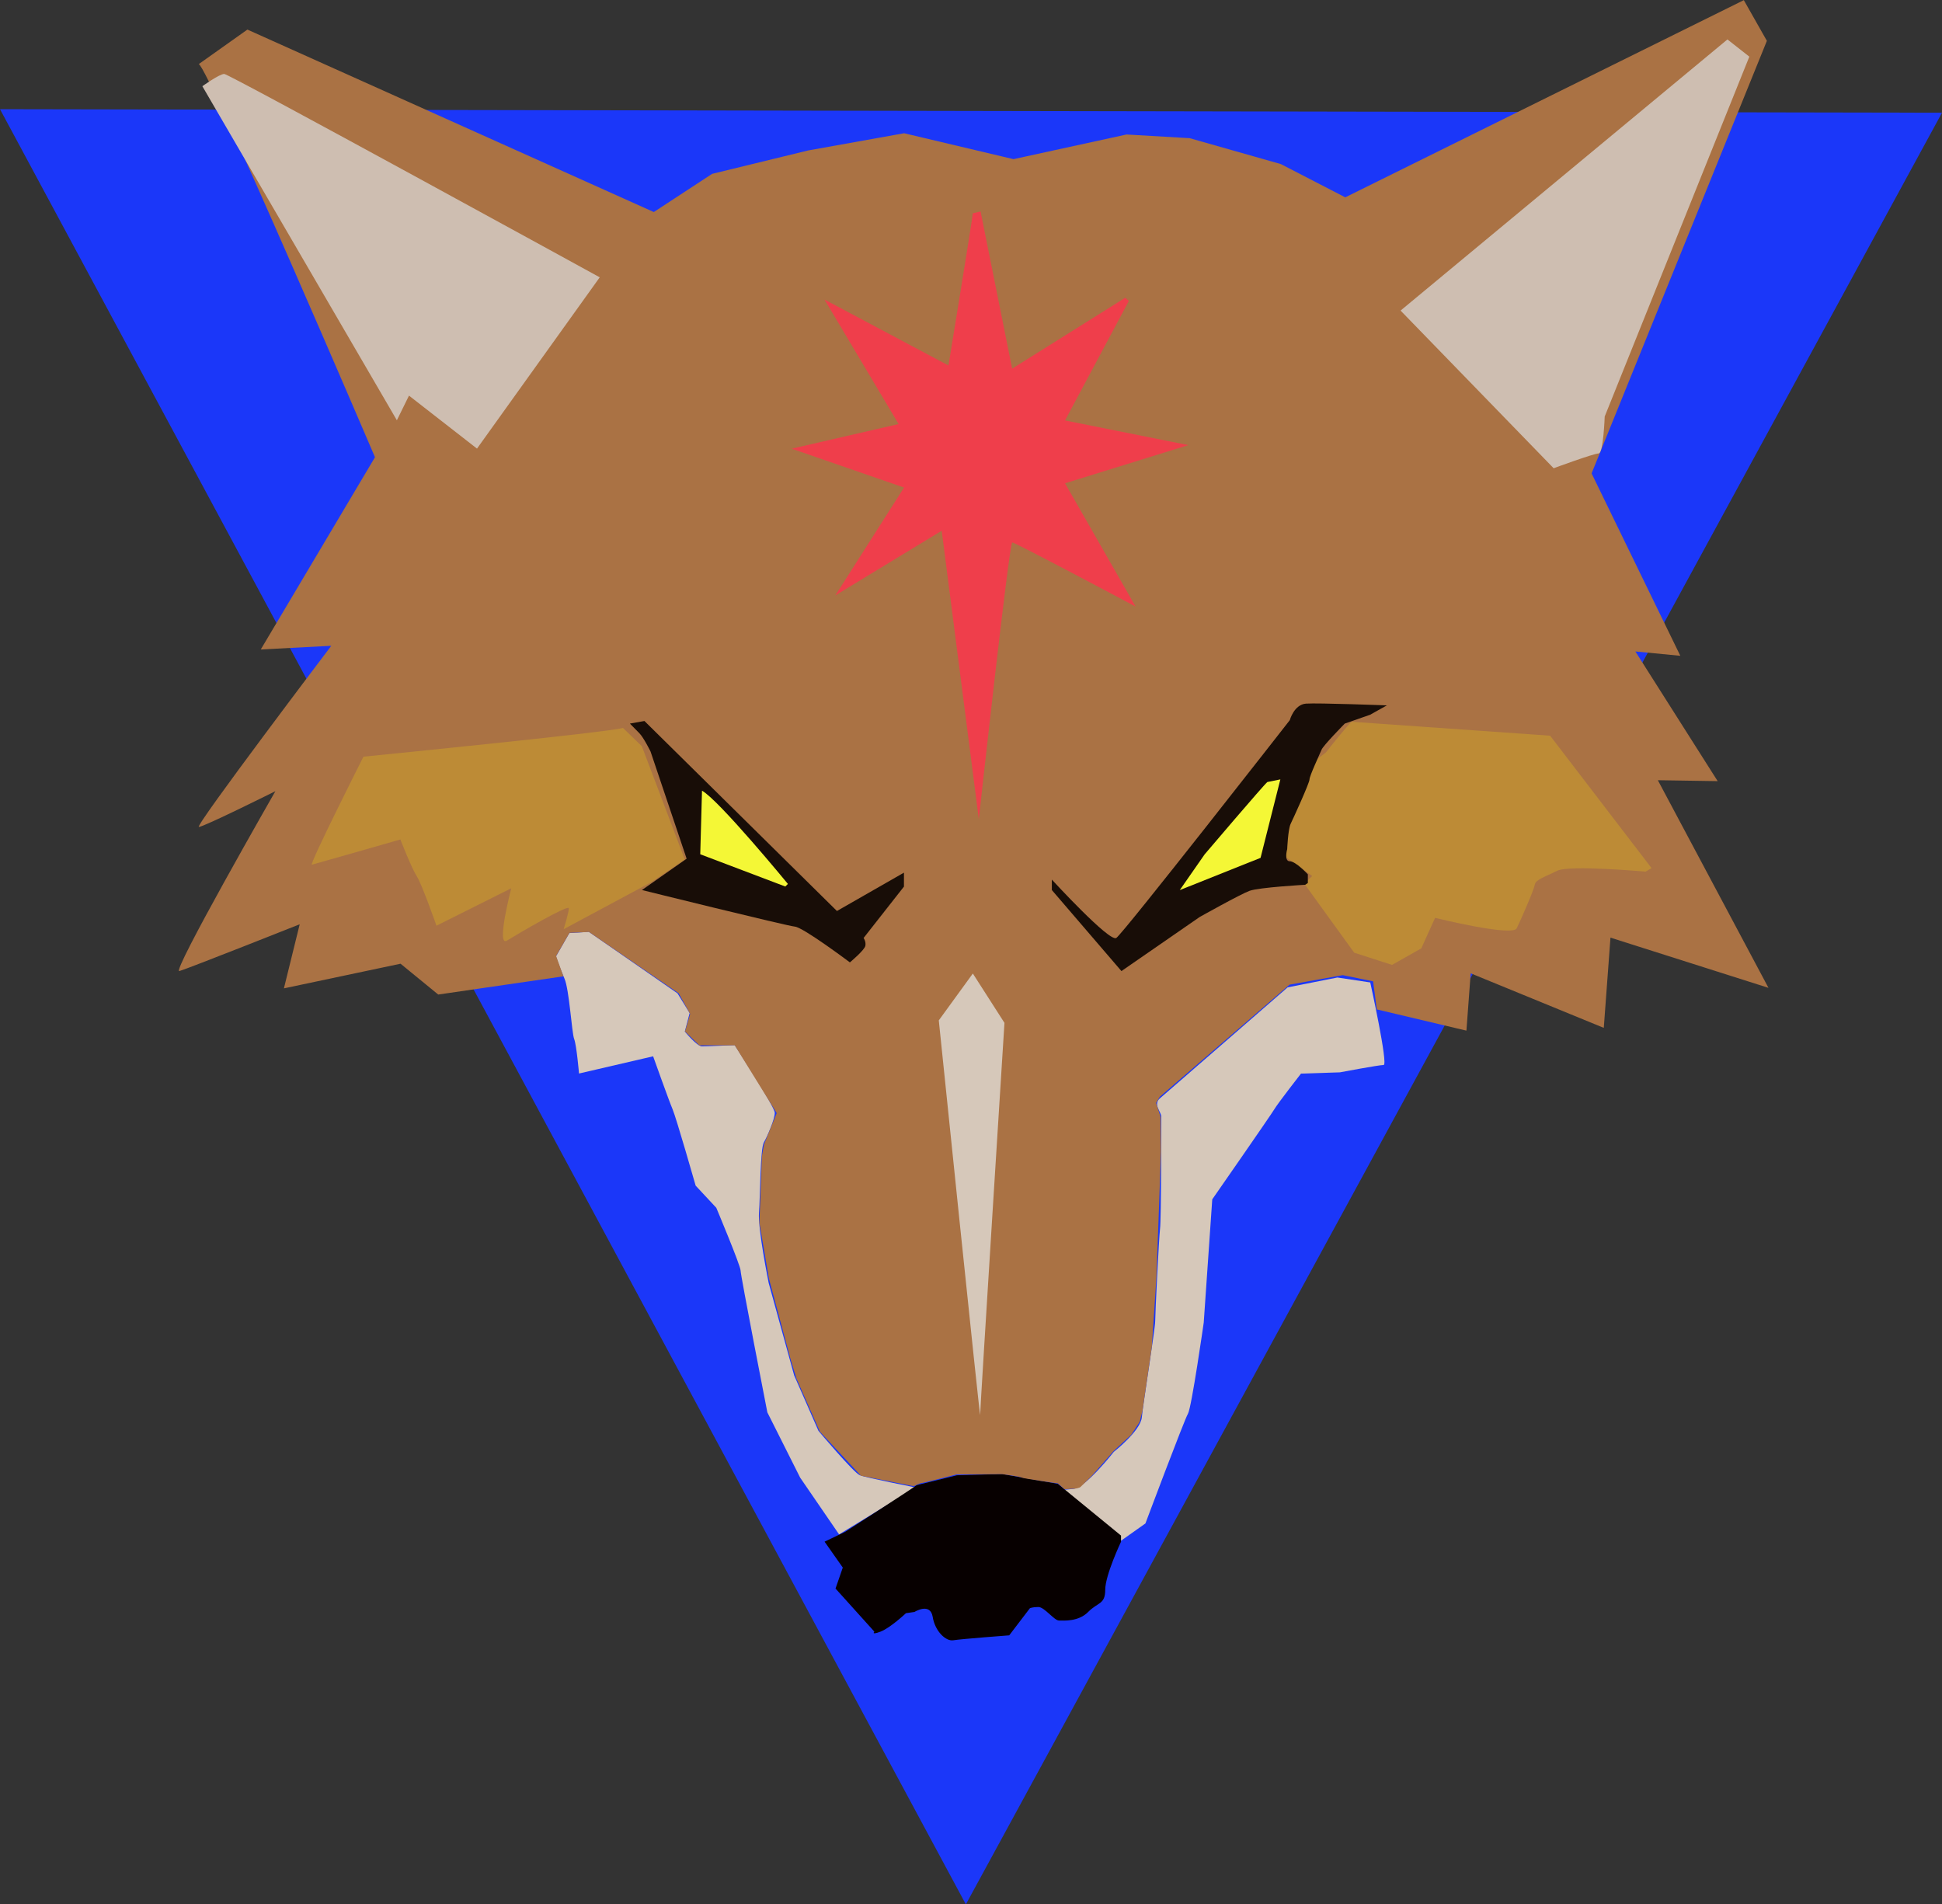 <?xml version="1.0" encoding="UTF-8"?>
<svg id="svg4444" xmlns="http://www.w3.org/2000/svg" width="232.43" height="227.92" viewBox="0 0 232.43 227.92">
  <rect x="0" y="0" width="232.43" height="227.92" fill="#333333" stroke="none"/>
  <defs>
    <style>
      .cls-1 {
        fill: #d6c8ba;
      }

      .cls-1, .cls-2, .cls-3, .cls-4, .cls-5, .cls-6, .cls-7, .cls-8, .cls-9 {
        stroke-width: 0px;
      }

      .cls-2 {
        fill: #f4f736;
      }

      .cls-3 {
        fill: #aa7244;
      }

      .cls-4 {
        fill: #180d07;
      }

      .cls-5 {
        fill: #1b37f9;
      }

      .cls-6 {
        fill: #070000;
      }

      .cls-7 {
        fill: #bd8b36;
      }

      .cls-8 {
        fill: #cebeb1;
      }

      .cls-9 {
        fill: #ef3e4b;
      }
    </style>
  </defs>
  <g id="layer2">
    <path id="path27210" class="cls-5" d="m0,13.07l115.6,214.85L232.43,13.49,0,13.07Z"/>
  </g>
  <g id="layer3">
    <path id="path28578" class="cls-1" d="m100.44,183.63l9.16-5.6s-5.96-1.18-6.69-1.47c-.73-.29-4.95-5.31-4.95-5.31l-2.91-6.64-3.05-11.06s-1.31-6.49-1.16-8.41c.15-1.92.15-7.67.58-8.41s1.31-2.8,1.31-3.54-4.8-8.11-4.8-8.11c0,0-3.35.15-3.93.15s-2.04-1.77-2.04-1.77l.58-2.21-1.45-2.36-10.62-7.37-2.33.15-1.6,2.8s.44,1.33,1.02,2.65c.58,1.33.87,6.49,1.16,7.23.29.74.58,4.13.58,4.13l8.87-2.06s1.89,5.31,2.33,6.34c.44,1.03,2.76,9.14,2.76,9.14l2.47,2.65s2.91,6.93,2.91,7.52,3.2,16.96,3.2,16.96l3.93,7.82,4.65,6.78Z"/>
    <path id="path30773" class="cls-1" d="m128.51,178.18c1.45-.15,4.8-4.42,4.8-4.42,0,0,3.2-2.51,3.35-4.13.15-1.62,1.6-10.62,1.6-11.5s.44-9.88.58-11.06c.15-1.18.15-12.83.15-13.42s-1.02-1.47-.15-2.21,15.27-13.27,15.27-13.27l5.96-1.18,3.93.59s2.18,9.88,1.6,9.88-5.24.88-5.24.88l-4.65.15s-2.76,3.54-3.2,4.28c-.44.74-7.42,10.77-7.42,10.77l-1.02,14.75s-1.45,10.18-1.89,10.91c-.44.74-5.09,13.13-5.09,13.13l-2.91,2.06-2.91-1.33s-1.02-.88-2.33-1.92c-1.31-1.03-2.04-2.8-2.04-2.8l1.6-.15Z"/>
    <path id="path30779" class="cls-6" d="m109.74,177.73c-1.02.74-8.58,5.6-8.58,5.6l-2.47,1.18,2.18,3.1-.87,2.51,4.65,5.16s-.44.44.73,0,3.05-2.21,3.05-2.21l1.02-.15s1.89-1.18,2.18.59c.29,1.77,1.6,2.95,2.47,2.8s6.69-.59,6.69-.59l2.47-3.24s.29-.15,1.02-.15,1.89,1.62,2.47,1.62,2.33.15,3.49-1.03c1.16-1.18,2.04-.88,2.04-2.65s1.89-5.75,1.89-5.75v-.74l-7.56-6.19-6.69-1.18-5.38.15-4.8,1.18Z"/>
    <path id="path37459" class="cls-3" d="m23.79,7.67c1.16.44,21.09,47.05,21.09,47.05l-13.67,23.01,8.44-.44s-16.43,21.68-15.85,21.68,9.16-4.28,9.16-4.28c0,0-12.51,21.83-11.49,21.53,1.02-.29,14.4-5.6,14.4-5.6l-1.89,7.67,13.96-2.95,4.51,3.69,14.98-2.18-.87-2.43,1.6-2.77,2.33-.11,10.73,7.34,1.38,2.47-.62,2.1,1.71,1.66h4.25l5.02,8.11-1.53,3.76-.25,1.44-.29,7.93,1.13,6.64,2.62,9.77.69,2.25,2.8,6.34,4.91,5.27,6.33,1.25s.73-.37.91-.37,4.18-1.03,4.18-1.03l5.49-.04s2.18.29,2.33.41c.15.11,4.33.7,4.33.7l.8.7,1.24-.07s.55-.07.69-.22c.15-.15,1.38-1.36,1.38-1.36l2.55-2.91,2.11-1.95,1.02-1.55.33-1.29,1.13-7.71.55-8.33.55-15.08-.04-4.06-.55-1.7.44-.74,15.53-13.42,6.36-1.14,3.64.74.44,3.36,10.73,2.54.51-6.86,15.93,6.53.8-10.8,18.91,6.01-13.24-24.85,7.16.11-9.85-15.52,5.38.52-10.62-21.83,20.98-51.77-2.76-4.87-47.7,23.6-7.71-3.98-10.91-3.1-7.56-.44-13.53,2.95-13.09-3.1-11.49,2.06-11.49,2.8-6.98,4.57L29.61,3.54l-5.82,4.13Z"/>
  </g>
  <g id="layer4">
    <path id="path41036" class="cls-7" d="m74.56,87.12c-1.65.52-31.06,3.44-31.06,3.44,0,0-6.58,13.04-6.17,12.93.41-.1,10.59-3.02,10.59-3.02,0,0,1.34,3.44,1.95,4.38.62.94,2.37,5.94,2.37,5.94l8.95-4.48s-1.85,7.09-.51,6.26c1.34-.83,7.4-4.38,7.4-3.86s-.62,2.5-.62,2.5l10.49-5.63,4.01-2.71-5.14-13.56-2.26-2.19Z"/>
    <path id="path42908" class="cls-7" d="m161.77,86.39c-.41.31-2.67,3.13-2.98,3.55-.31.42-1.44.83-1.85,1.98-.41,1.15-1.85,3.65-2.16,5.21s-1.23,5.21-1.23,5.21l3.5,2.5-.93.94,5.96,8.24,4.53,1.46,3.5-1.98,1.65-3.65s9.26,2.29,9.77,1.25c.51-1.04,2.06-4.59,2.16-5.21.1-.63,1.23-.94,2.67-1.67,1.44-.73,10.59.1,10.59.1l.72-.42-12.14-15.85-23.76-1.67Z"/>
    <path id="path42910" class="cls-4" d="m77.13,86.29l23.04,22.74,8.02-4.59v1.67l-4.83,6.15s.31.42.21.94c-.1.52-1.85,1.98-1.85,1.98,0,0-5.55-4.17-6.58-4.28-1.03-.1-18.31-4.38-18.31-4.38l5.35-3.75-4.32-12.83s-.82-1.67-1.34-2.19-1.13-1.15-1.13-1.15"/>
    <path id="path45243" class="cls-4" d="m163.93,85.56l-2.98,1.04s-2.57,2.61-2.78,3.13-1.44,3.13-1.44,3.55-1.95,4.69-2.26,5.32c-.31.63-.41,3.02-.41,3.02,0,0-.41,1.46.31,1.46s2.16,1.56,2.16,1.56v1.04l-.31.21s-5.55.31-6.68.73c-1.13.42-5.96,3.13-5.96,3.13l-9.36,6.47-8.33-9.7v-1.25s6.89,7.51,7.71,6.99c.82-.52,20.77-26.07,20.77-26.07,0,0,.51-1.88,1.95-1.98,1.44-.1,9.67.21,9.67.21l-2.06,1.15Z"/>
  </g>
  <g id="layer5">
    <path id="path30775" class="cls-1" d="m116.43,116.52l-4.07,5.6s4.95,48.08,4.95,47.2,2.91-46.9,2.91-46.9l-3.78-5.9Z"/>
    <path id="path45247" class="cls-2" d="m151.69,93.59c-.41.31-7.51,8.66-7.51,8.66l-2.98,4.28,9.67-3.86,2.37-9.39-1.54.31Z"/>
    <path id="path47787" class="cls-2" d="m84.02,94.63c2.06,1.15,10.28,11.16,10.28,11.16l-.31.31-10.18-3.86.21-7.61Z"/>
    <path id="path47789" class="cls-9" d="m116.43,25.52c0,.44-2.91,18.22-2.91,18.22l-14.84-7.89,8.87,14.9-12.8,2.95,13.45,4.65-8.22,12.91,12.73-7.74,4.44,34.51s3.64-33.11,4-33.11,14.76,7.67,14.76,7.67l-8.44-14.75,14.76-4.57-14.76-2.95,7.64-14.31-.44-.37-13.53,8.48-3.78-18.81-.95.22Z"/>
    <path id="path51226" class="cls-8" d="m24.22,10.32s2.04-1.47,2.62-1.47,44.94,24.34,44.94,24.34l-14.69,20.5-8.14-6.34-1.45,2.95L24.22,10.32Z"/>
    <path id="path51228" class="cls-8" d="m167.63,37.17L206.75,4.72l2.62,2.06-17.31,43.07s-.15,4.42-.73,4.42-5.38,1.77-5.38,1.77l-18.33-18.88Z"/>
  </g>
</svg>